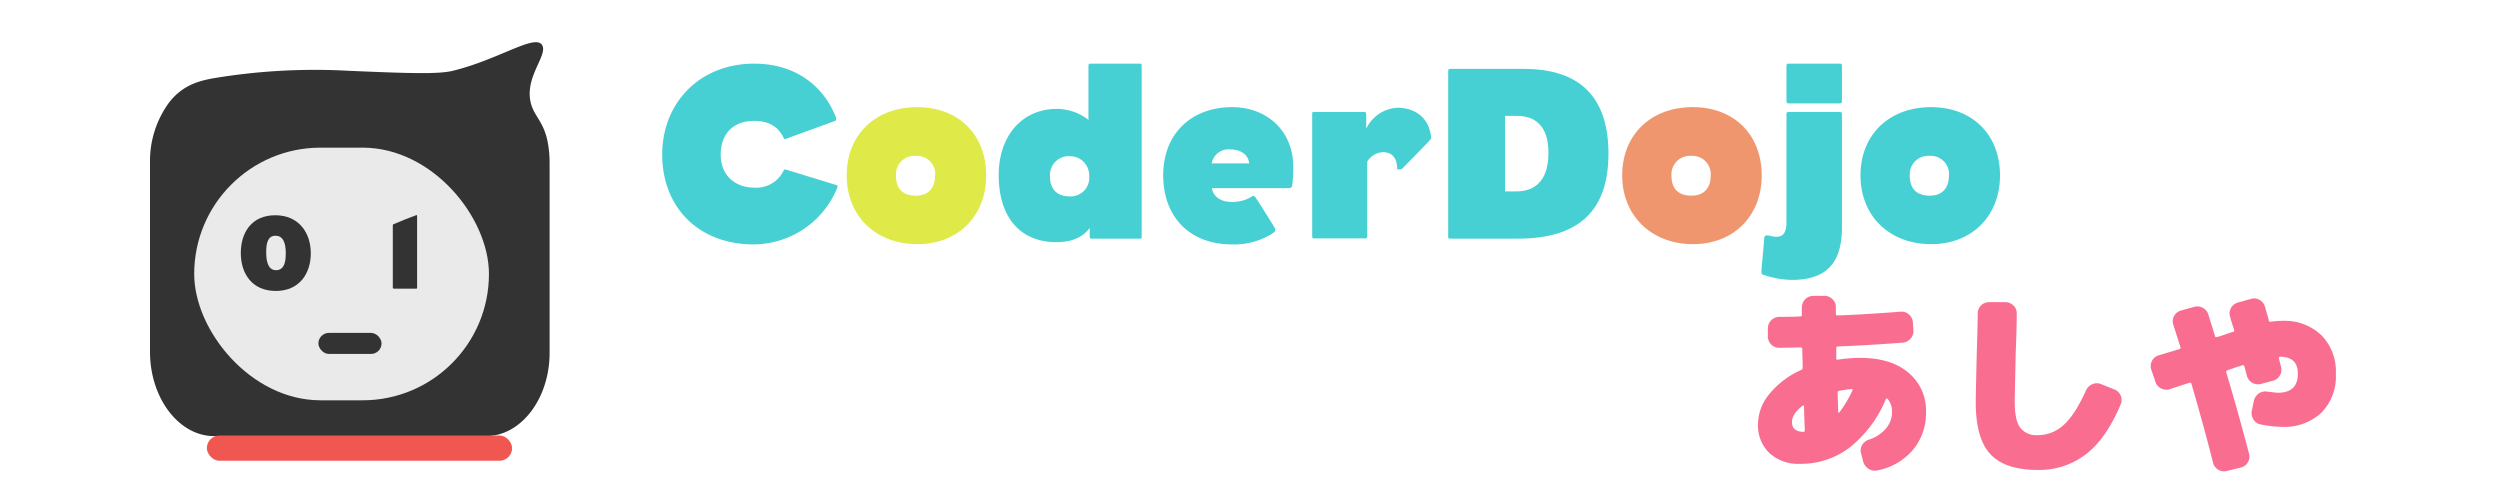 <svg id="layer" xmlns="http://www.w3.org/2000/svg" viewBox="0 0 500 100"><defs><style>.cls-1{fill:#333;}.cls-2{fill:#eaeaea;}.cls-3{fill:#ef5750;}.cls-4{fill:#f96e90;}.cls-5{fill:#46d0d3;}.cls-6{fill:#dfea49;}.cls-7{fill:#ef966f;}</style></defs><title>logo</title><g id="logo_icon"><g id="head"><path class="cls-1" d="M97.2,87.22H42.8c-7,0-12.8-7.58-12.8-16.85V32.48a19.8,19.8,0,0,1,3.76-11.9c2.82-3.71,6.36-4.46,9-4.94a123,123,0,0,1,27-1.48c11.92.51,17.94.71,20.8,0,9.37-2.29,16.64-7.58,17.92-5.05,1,2.09-3.58,6.35-2.32,11.47.68,2.77,2.64,3.72,3.42,8.05a22.05,22.05,0,0,1,.34,3.85V70.37C110,79.64,104.24,87.22,97.2,87.22Z"/></g><rect id="face" class="cls-2" x="38.84" y="29.53" width="58.95" height="50.53" rx="25.26"/><rect id="line" class="cls-3" x="41.37" y="87.1" width="61.05" height="5.05" rx="2.53"/><g id="eye"><path class="cls-1" d="M62.16,50.65c0,4-2.23,7.54-7,7.54s-7-3.5-7-7.58,2.14-7.56,6.9-7.56S62.16,46.63,62.16,50.65Zm-5,.06c0-2.19-.55-3.56-2.07-3.56s-1.85,1.46-1.85,3.27c0,2.23.53,3.62,2,3.62C56.94,54,57.15,52.19,57.15,50.71Z"/><path class="cls-1" d="M83.42,57.45c0,.29,0,.29-.38.29h-4.1c-.34,0-.38-.06-.38-.29V45.09c0-.17.06-.23.25-.29,1.45-.64,3-1.23,4.23-1.69.38-.15.38-.17.38.3Z"/></g><rect id="mouth" class="cls-1" x="63.68" y="66.58" width="12.63" height="4.21" rx="2.11"/></g><g id="group1"><path id="moji_1" class="cls-4" d="M372,71.57q6.24,0,9.72,3a9.78,9.78,0,0,1,3.48,7.84,11.36,11.36,0,0,1-2.64,7.6,12.41,12.41,0,0,1-7.16,4.08,2.19,2.19,0,0,1-1.74-.36,2.54,2.54,0,0,1-1.06-1.52l-.4-1.6a2,2,0,0,1,.22-1.6,2.53,2.53,0,0,1,1.34-1.08,7.28,7.28,0,0,0,3.4-2.2,5,5,0,0,0,1.24-3.32,3.92,3.92,0,0,0-.88-2.64c-.13-.13-.25-.11-.36.08a24.07,24.07,0,0,1-7.34,9.74A16.15,16.15,0,0,1,360,92.77a8.53,8.53,0,0,1-6.12-2.16,7.67,7.67,0,0,1-2.28-5.84,9.52,9.52,0,0,1,2.3-6A17.28,17.28,0,0,1,360.21,74a.49.49,0,0,0,.32-.52c0-1.6-.08-2.81-.08-3.64a.32.32,0,0,0-.36-.36c-1.92.05-3.34.08-4.28.08a2.14,2.14,0,0,1-1.58-.68,2.22,2.22,0,0,1-.66-1.6V65.65a2.32,2.32,0,0,1,2.28-2.28c.94,0,2.34,0,4.2-.08a.28.28,0,0,0,.32-.32V61.45a2.32,2.32,0,0,1,2.28-2.28h2.24a2.21,2.21,0,0,1,1.6.66,2.11,2.11,0,0,1,.68,1.58v1.32c0,.24.11.36.32.36q5.52-.2,12.72-.76a2.14,2.14,0,0,1,1.6.58,2.24,2.24,0,0,1,.76,1.54l.12,1.64a2.21,2.21,0,0,1-.6,1.66,2.27,2.27,0,0,1-1.56.78q-7.35.56-12.92.76a.32.32,0,0,0-.36.36c0,.21,0,.53,0,1s0,.75,0,1,.12.33.36.28A29.66,29.66,0,0,1,372,71.57Zm-11.36,14.8a.28.28,0,0,0,.32-.32c-.05-1-.1-2.63-.16-4.76,0-.21-.1-.25-.32-.12-1.38,1.09-2.08,2.16-2.08,3.2C358.37,85.65,359.12,86.32,360.61,86.37Zm9.88-8.28c.06-.19,0-.28-.16-.28a23.87,23.87,0,0,0-2.52.36.36.36,0,0,0-.32.36c.06,1.71.1,3,.12,3.88a.14.14,0,0,0,.06.12.12.12,0,0,0,.14,0A23.71,23.71,0,0,0,370.49,78.09Z"/><path id="moji_2" class="cls-4" d="M422.89,77.89a2.25,2.25,0,0,1,1.24,3q-2.91,6.91-7,10a15.3,15.3,0,0,1-9.58,3.1q-6.51,0-9.46-3.14t-2.94-10.46q0-1.2.2-9.68.17-5.32.2-8a2.25,2.25,0,0,1,2.28-2.28h3.24a2.21,2.21,0,0,1,1.6.66,2.11,2.11,0,0,1,.68,1.58q0,2.64-.2,7.76c-.13,5.65-.2,9-.2,10,0,2.43.37,4.13,1.1,5.12a4.07,4.07,0,0,0,3.5,1.48,7.6,7.6,0,0,0,5.14-2q2.27-2,4.54-7a2.38,2.38,0,0,1,1.26-1.2,2.19,2.19,0,0,1,1.74,0Z"/><path id="moji_3" class="cls-4" d="M456.37,64.17a10.73,10.73,0,0,1,7.9,2.86,10.36,10.36,0,0,1,2.9,7.74,10.32,10.32,0,0,1-2.9,7.78,10.83,10.83,0,0,1-7.9,2.82,22.84,22.84,0,0,1-4.2-.48,2.09,2.09,0,0,1-1.48-1,2.37,2.37,0,0,1-.32-1.78l.4-1.92a2.42,2.42,0,0,1,.94-1.46,2.24,2.24,0,0,1,1.66-.42c1.28.16,2,.24,2.2.24q4,0,4-3.8c0-2.27-1.18-3.4-3.56-3.4-.21,0-.29.11-.24.32s.13.47.22.86l.22.86a2.13,2.13,0,0,1-.24,1.7,2.18,2.18,0,0,1-1.4,1.06l-2.4.64a2.32,2.32,0,0,1-2.8-1.64c-.05-.21-.13-.52-.24-.92s-.18-.71-.24-.92-.21-.35-.48-.24-.76.23-1.42.46l-1.54.54a.36.36,0,0,0-.2.4q2.37,7.92,4.56,16.28a2.13,2.13,0,0,1-.24,1.7,2.18,2.18,0,0,1-1.4,1.06l-2.8.68a2.14,2.14,0,0,1-1.7-.24,2.24,2.24,0,0,1-1.06-1.4q-1.59-6.36-4.32-15.8c-.05-.19-.18-.25-.4-.2l-2.1.68-1.82.6a2.29,2.29,0,0,1-2.88-1.44l-.84-2.48a2.24,2.24,0,0,1,.14-1.72,2.14,2.14,0,0,1,1.34-1.12l4.12-1.24a.29.29,0,0,0,.24-.4c-.64-2-1.12-3.53-1.44-4.52a2.15,2.15,0,0,1,.16-1.7,2.24,2.24,0,0,1,1.36-1.1l2.6-.72a2.24,2.24,0,0,1,1.76.16,2.16,2.16,0,0,1,1.12,1.32c.22.67.67,2.12,1.36,4.36,0,.19.19.24.48.16s.91-.28,1.6-.52,1.19-.4,1.48-.48.3-.2.24-.44c-.37-1.17-.64-2-.8-2.64a2.11,2.11,0,0,1,.18-1.7,2.3,2.3,0,0,1,1.38-1.1l2.6-.72a2.09,2.09,0,0,1,1.72.18A2.14,2.14,0,0,1,453,61.37l.36,1.26c.19.63.32,1.11.4,1.46s.22.29.48.24A14.87,14.87,0,0,1,456.37,64.17Z"/><g id="coderdojo"><path class="cls-5" d="M167.44,37.58a18.14,18.14,0,0,1-16.75,11.3c-10.8,0-18.25-7.25-18.25-18,0-10.1,7.3-18.15,18.4-18.15,8.7,0,14.1,4.95,16.3,10.65.25.6,0,.75-.25.85l-9.75,3.55c-.3.1-.35-.1-.45-.3-1.05-2-2.7-3.3-5.9-3.3-4.3,0-6.65,2.75-6.65,6.75s2.7,6.6,6.8,6.6a6.05,6.05,0,0,0,5.7-3.25c.15-.35.2-.45.6-.35l9.75,3C167.54,37,167.59,37.28,167.44,37.58Z"/><path class="cls-6" d="M197.24,35.08c0,8.05-5.55,13.75-13.75,13.75-8.35,0-14.15-5.6-14.15-13.75s5.75-13.65,14.1-13.65S197.24,27,197.24,35.08Zm-10.2,0a3.64,3.64,0,0,0-3.85-3.9,3.7,3.7,0,0,0-4,3.9c0,2.9,1.6,4.05,4,4.05S187,37.73,187,35.08Z"/><path class="cls-5" d="M228.34,47.08c0,.6,0,.65-.35.65h-9.6c-.35,0-.45,0-.45-.65v-1.5c-1.7,2.35-4.45,2.85-6.65,2.85-7.35,0-11.55-5.1-11.55-13.4,0-8,4.8-13.25,11.6-13.25a10.26,10.26,0,0,1,6.35,2.2V13.38c0-.55.05-.65.4-.65h9.85c.35,0,.4,0,.4.7Zm-10.5-11.85a3.85,3.85,0,0,0-3.9-4,3.78,3.78,0,0,0-3.95,4c0,2.75,1.55,4.05,3.95,4.05A3.72,3.72,0,0,0,217.84,35.23Z"/><path class="cls-5" d="M258.64,33.33a22.75,22.75,0,0,1-.2,3.7c-.05.5-.25.6-1.05.6h-15c.15,1.4,1.5,2.75,3.85,2.75a7.51,7.51,0,0,0,4.2-1.1c.2-.2.4-.1.65.2,1,1.45,2.35,3.65,3.8,6,.3.5.2.8-.3,1.15a14.28,14.28,0,0,1-8.25,2.25c-8.2,0-13.7-5.3-13.7-13.85,0-8.15,5.5-13.6,13.8-13.6C253.34,21.43,258.64,26.13,258.64,33.33Zm-8.8-.65c-.15-1.6-1.5-2.8-3.85-2.8a3.4,3.4,0,0,0-3.65,2.8Z"/><path class="cls-5" d="M286.24,27.73c-1.05,1.2-5.1,5.3-5.75,5.95-.15.15-.05.2-1.05.2,0-2.3-1-3.45-2.9-3.45a3.93,3.93,0,0,0-3.1,1.9v14.8c0,.45-.1.55-.4.55h-10.2c-.35,0-.4,0-.4-.7V23c0-.55,0-.6.35-.6h10c.35,0,.45.05.45.6v2.75a7.33,7.33,0,0,1,6.25-4.2C283.39,21.58,286,23.88,286.24,27.73Z"/><path class="cls-5" d="M321.69,30.73c0,11.45-5.95,17-18.15,17h-13.4c-.45,0-.5,0-.5-.45V14.28c0-.4.05-.5.5-.5h14.65C316.29,13.78,321.69,19.73,321.69,30.73Zm-12-.15c0-5.45-2.7-7.4-6.25-7.4H301v15.1h2.3C306.69,38.28,309.69,36.43,309.69,30.58Z"/><path class="cls-7" d="M352.34,35.08c0,8.05-5.55,13.75-13.75,13.75s-14.15-5.6-14.15-13.75,5.75-13.65,14.1-13.65S352.34,27,352.34,35.08Zm-10.2,0a3.64,3.64,0,0,0-3.85-3.9,3.7,3.7,0,0,0-4,3.9c0,2.9,1.6,4.05,4,4.05S342.14,37.73,342.14,35.08Z"/><path class="cls-5" d="M368.39,45.43c0,6.75-2.7,10.55-10.05,10.55a18.43,18.43,0,0,1-5.6-1c-.3,0-.5-.3-.45-.75,0-.7.55-5.9.55-6.5s.35-.75,1-.6c2.4.65,3.45-.05,3.45-2.7V23c0-.25,0-.6.35-.6h10.3c.35,0,.45.05.45.6Zm0-25.3c0,.45-.1.55-.4.55h-10.3c-.35,0-.4-.35-.4-.65V13.38c0-.3,0-.65.35-.65h10.3c.35,0,.45,0,.45.65Z"/><path class="cls-5" d="M400,35.08c0,8.05-5.55,13.75-13.75,13.75-8.35,0-14.15-5.6-14.15-13.75s5.75-13.65,14.1-13.65S400,27,400,35.08Zm-10.2,0a3.64,3.64,0,0,0-3.85-3.9,3.7,3.7,0,0,0-4,3.9c0,2.9,1.6,4.05,4,4.05S389.79,37.73,389.79,35.08Z"/></g></g></svg>